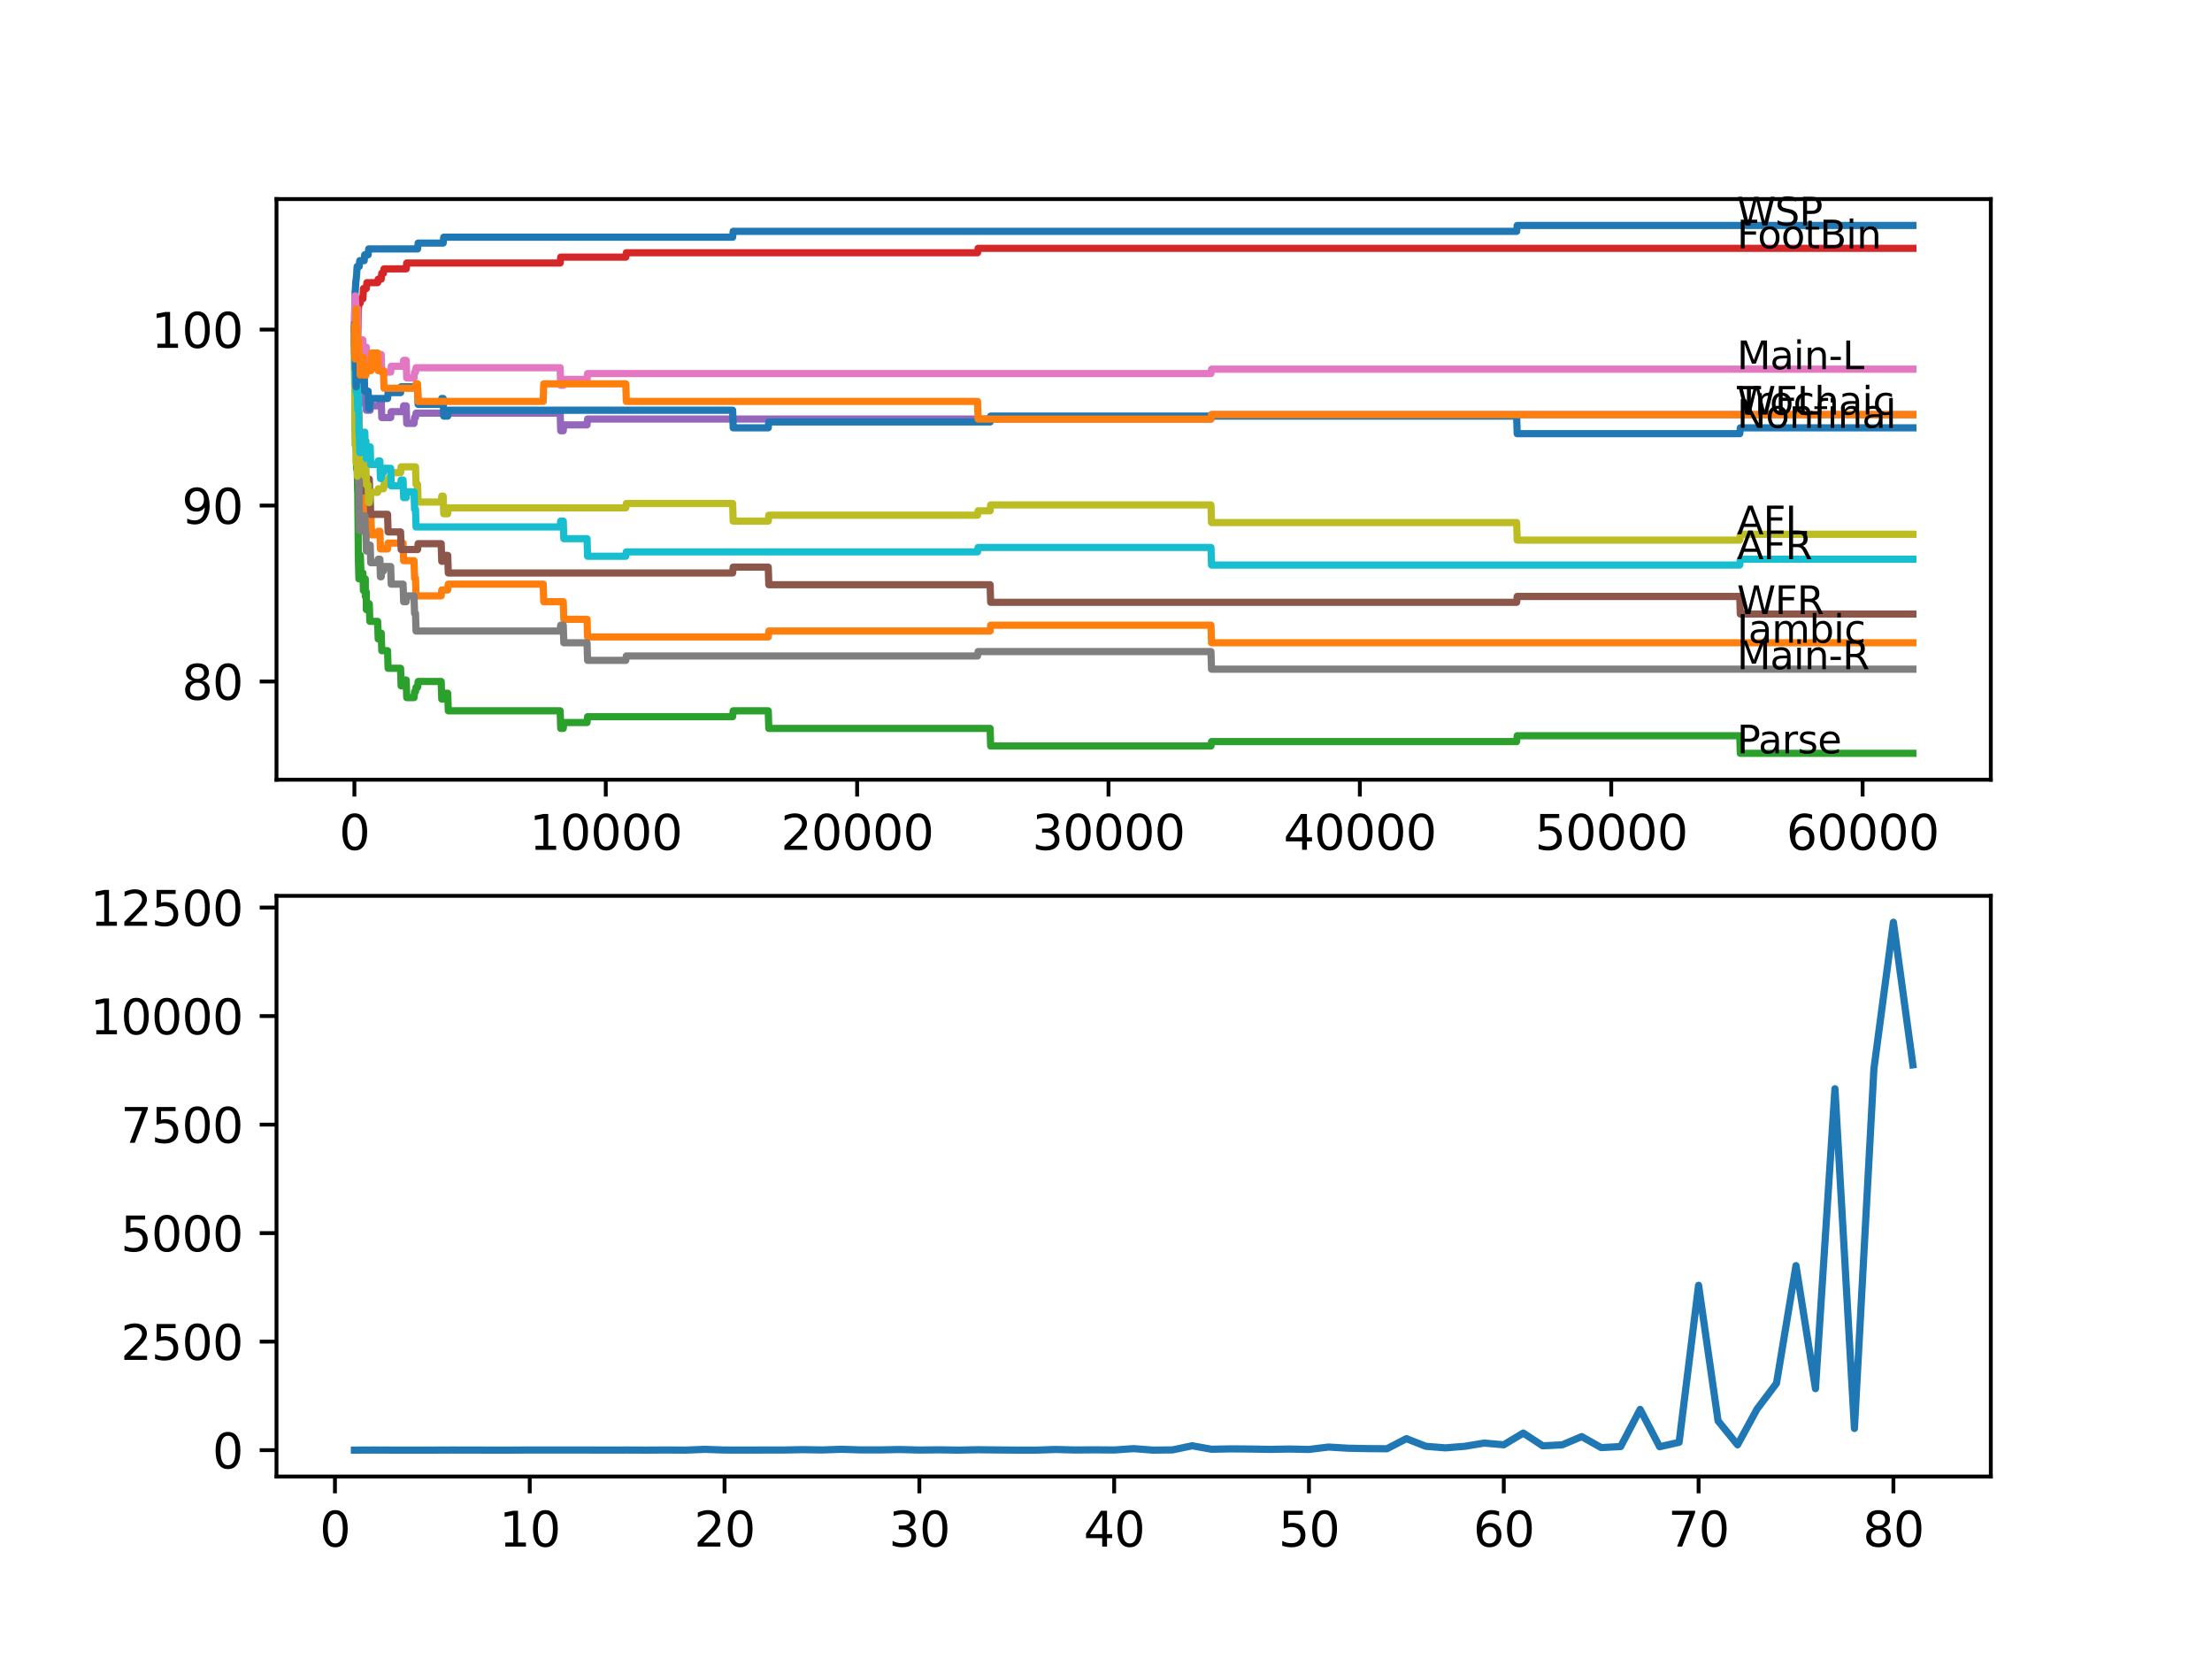 <?xml version="1.0" encoding="utf-8" standalone="no"?>
<!DOCTYPE svg PUBLIC "-//W3C//DTD SVG 1.1//EN"
  "http://www.w3.org/Graphics/SVG/1.1/DTD/svg11.dtd">
<svg xmlns:xlink="http://www.w3.org/1999/xlink" width="460.8pt" height="345.6pt" viewBox="0 0 460.8 345.6" xmlns="http://www.w3.org/2000/svg" version="1.1">
 <defs>
  <style type="text/css">*{stroke-linejoin: round; stroke-linecap: butt}</style>
 </defs>
 <g id="figure_1">
  <g id="patch_1">
   <path d="M 0 345.6 
L 460.8 345.6 
L 460.8 0 
L 0 0 
z
" style="fill: #ffffff"/>
  </g>
  <g id="axes_1">
   <g id="patch_2">
    <path d="M 57.6 162.432 
L 414.72 162.432 
L 414.72 41.472 
L 57.6 41.472 
z
" style="fill: #ffffff"/>
   </g>
   <g id="matplotlib.axis_1">
    <g id="xtick_1">
     <g id="line2d_1">
      <defs>
       <path id="mcd8713f0d3" d="M 0 0 
L 0 3.5 
" style="stroke: #000000; stroke-width: 0.8"/>
      </defs>
      <g>
       <use xlink:href="#mcd8713f0d3" x="73.827" y="162.432" style="stroke: #000000; stroke-width: 0.8"/>
      </g>
     </g>
     <g id="text_1">
      <!-- 0 -->
      <g transform="translate(70.646 177.03)scale(0.1 -0.1)">
       <defs>
        <path id="DejaVuSans-30" d="M 2034 4250 
Q 1547 4250 1301 3770 
Q 1056 3291 1056 2328 
Q 1056 1369 1301 889 
Q 1547 409 2034 409 
Q 2525 409 2770 889 
Q 3016 1369 3016 2328 
Q 3016 3291 2770 3770 
Q 2525 4250 2034 4250 
z
M 2034 4750 
Q 2819 4750 3233 4129 
Q 3647 3509 3647 2328 
Q 3647 1150 3233 529 
Q 2819 -91 2034 -91 
Q 1250 -91 836 529 
Q 422 1150 422 2328 
Q 422 3509 836 4129 
Q 1250 4750 2034 4750 
z
" transform="scale(0.016)"/>
       </defs>
       <use xlink:href="#DejaVuSans-30"/>
      </g>
     </g>
    </g>
    <g id="xtick_2">
     <g id="line2d_2">
      <g>
       <use xlink:href="#mcd8713f0d3" x="126.192" y="162.432" style="stroke: #000000; stroke-width: 0.8"/>
      </g>
     </g>
     <g id="text_2">
      <!-- 10000 -->
      <g transform="translate(110.286 177.03)scale(0.1 -0.1)">
       <defs>
        <path id="DejaVuSans-31" d="M 794 531 
L 1825 531 
L 1825 4091 
L 703 3866 
L 703 4441 
L 1819 4666 
L 2450 4666 
L 2450 531 
L 3481 531 
L 3481 0 
L 794 0 
L 794 531 
z
" transform="scale(0.016)"/>
       </defs>
       <use xlink:href="#DejaVuSans-31"/>
       <use xlink:href="#DejaVuSans-30" x="63.623"/>
       <use xlink:href="#DejaVuSans-30" x="127.246"/>
       <use xlink:href="#DejaVuSans-30" x="190.869"/>
       <use xlink:href="#DejaVuSans-30" x="254.492"/>
      </g>
     </g>
    </g>
    <g id="xtick_3">
     <g id="line2d_3">
      <g>
       <use xlink:href="#mcd8713f0d3" x="178.556" y="162.432" style="stroke: #000000; stroke-width: 0.8"/>
      </g>
     </g>
     <g id="text_3">
      <!-- 20000 -->
      <g transform="translate(162.65 177.03)scale(0.1 -0.1)">
       <defs>
        <path id="DejaVuSans-32" d="M 1228 531 
L 3431 531 
L 3431 0 
L 469 0 
L 469 531 
Q 828 903 1448 1529 
Q 2069 2156 2228 2338 
Q 2531 2678 2651 2914 
Q 2772 3150 2772 3378 
Q 2772 3750 2511 3984 
Q 2250 4219 1831 4219 
Q 1534 4219 1204 4116 
Q 875 4013 500 3803 
L 500 4441 
Q 881 4594 1212 4672 
Q 1544 4750 1819 4750 
Q 2544 4750 2975 4387 
Q 3406 4025 3406 3419 
Q 3406 3131 3298 2873 
Q 3191 2616 2906 2266 
Q 2828 2175 2409 1742 
Q 1991 1309 1228 531 
z
" transform="scale(0.016)"/>
       </defs>
       <use xlink:href="#DejaVuSans-32"/>
       <use xlink:href="#DejaVuSans-30" x="63.623"/>
       <use xlink:href="#DejaVuSans-30" x="127.246"/>
       <use xlink:href="#DejaVuSans-30" x="190.869"/>
       <use xlink:href="#DejaVuSans-30" x="254.492"/>
      </g>
     </g>
    </g>
    <g id="xtick_4">
     <g id="line2d_4">
      <g>
       <use xlink:href="#mcd8713f0d3" x="230.921" y="162.432" style="stroke: #000000; stroke-width: 0.8"/>
      </g>
     </g>
     <g id="text_4">
      <!-- 30000 -->
      <g transform="translate(215.015 177.03)scale(0.1 -0.1)">
       <defs>
        <path id="DejaVuSans-33" d="M 2597 2516 
Q 3050 2419 3304 2112 
Q 3559 1806 3559 1356 
Q 3559 666 3084 287 
Q 2609 -91 1734 -91 
Q 1441 -91 1130 -33 
Q 819 25 488 141 
L 488 750 
Q 750 597 1062 519 
Q 1375 441 1716 441 
Q 2309 441 2620 675 
Q 2931 909 2931 1356 
Q 2931 1769 2642 2001 
Q 2353 2234 1838 2234 
L 1294 2234 
L 1294 2753 
L 1863 2753 
Q 2328 2753 2575 2939 
Q 2822 3125 2822 3475 
Q 2822 3834 2567 4026 
Q 2313 4219 1838 4219 
Q 1578 4219 1281 4162 
Q 984 4106 628 3988 
L 628 4550 
Q 988 4650 1302 4700 
Q 1616 4750 1894 4750 
Q 2613 4750 3031 4423 
Q 3450 4097 3450 3541 
Q 3450 3153 3228 2886 
Q 3006 2619 2597 2516 
z
" transform="scale(0.016)"/>
       </defs>
       <use xlink:href="#DejaVuSans-33"/>
       <use xlink:href="#DejaVuSans-30" x="63.623"/>
       <use xlink:href="#DejaVuSans-30" x="127.246"/>
       <use xlink:href="#DejaVuSans-30" x="190.869"/>
       <use xlink:href="#DejaVuSans-30" x="254.492"/>
      </g>
     </g>
    </g>
    <g id="xtick_5">
     <g id="line2d_5">
      <g>
       <use xlink:href="#mcd8713f0d3" x="283.285" y="162.432" style="stroke: #000000; stroke-width: 0.8"/>
      </g>
     </g>
     <g id="text_5">
      <!-- 40000 -->
      <g transform="translate(267.379 177.03)scale(0.1 -0.1)">
       <defs>
        <path id="DejaVuSans-34" d="M 2419 4116 
L 825 1625 
L 2419 1625 
L 2419 4116 
z
M 2253 4666 
L 3047 4666 
L 3047 1625 
L 3713 1625 
L 3713 1100 
L 3047 1100 
L 3047 0 
L 2419 0 
L 2419 1100 
L 313 1100 
L 313 1709 
L 2253 4666 
z
" transform="scale(0.016)"/>
       </defs>
       <use xlink:href="#DejaVuSans-34"/>
       <use xlink:href="#DejaVuSans-30" x="63.623"/>
       <use xlink:href="#DejaVuSans-30" x="127.246"/>
       <use xlink:href="#DejaVuSans-30" x="190.869"/>
       <use xlink:href="#DejaVuSans-30" x="254.492"/>
      </g>
     </g>
    </g>
    <g id="xtick_6">
     <g id="line2d_6">
      <g>
       <use xlink:href="#mcd8713f0d3" x="335.65" y="162.432" style="stroke: #000000; stroke-width: 0.8"/>
      </g>
     </g>
     <g id="text_6">
      <!-- 50000 -->
      <g transform="translate(319.744 177.03)scale(0.1 -0.1)">
       <defs>
        <path id="DejaVuSans-35" d="M 691 4666 
L 3169 4666 
L 3169 4134 
L 1269 4134 
L 1269 2991 
Q 1406 3038 1543 3061 
Q 1681 3084 1819 3084 
Q 2600 3084 3056 2656 
Q 3513 2228 3513 1497 
Q 3513 744 3044 326 
Q 2575 -91 1722 -91 
Q 1428 -91 1123 -41 
Q 819 9 494 109 
L 494 744 
Q 775 591 1075 516 
Q 1375 441 1709 441 
Q 2250 441 2565 725 
Q 2881 1009 2881 1497 
Q 2881 1984 2565 2268 
Q 2250 2553 1709 2553 
Q 1456 2553 1204 2497 
Q 953 2441 691 2322 
L 691 4666 
z
" transform="scale(0.016)"/>
       </defs>
       <use xlink:href="#DejaVuSans-35"/>
       <use xlink:href="#DejaVuSans-30" x="63.623"/>
       <use xlink:href="#DejaVuSans-30" x="127.246"/>
       <use xlink:href="#DejaVuSans-30" x="190.869"/>
       <use xlink:href="#DejaVuSans-30" x="254.492"/>
      </g>
     </g>
    </g>
    <g id="xtick_7">
     <g id="line2d_7">
      <g>
       <use xlink:href="#mcd8713f0d3" x="388.014" y="162.432" style="stroke: #000000; stroke-width: 0.8"/>
      </g>
     </g>
     <g id="text_7">
      <!-- 60000 -->
      <g transform="translate(372.108 177.03)scale(0.1 -0.1)">
       <defs>
        <path id="DejaVuSans-36" d="M 2113 2584 
Q 1688 2584 1439 2293 
Q 1191 2003 1191 1497 
Q 1191 994 1439 701 
Q 1688 409 2113 409 
Q 2538 409 2786 701 
Q 3034 994 3034 1497 
Q 3034 2003 2786 2293 
Q 2538 2584 2113 2584 
z
M 3366 4563 
L 3366 3988 
Q 3128 4100 2886 4159 
Q 2644 4219 2406 4219 
Q 1781 4219 1451 3797 
Q 1122 3375 1075 2522 
Q 1259 2794 1537 2939 
Q 1816 3084 2150 3084 
Q 2853 3084 3261 2657 
Q 3669 2231 3669 1497 
Q 3669 778 3244 343 
Q 2819 -91 2113 -91 
Q 1303 -91 875 529 
Q 447 1150 447 2328 
Q 447 3434 972 4092 
Q 1497 4750 2381 4750 
Q 2619 4750 2861 4703 
Q 3103 4656 3366 4563 
z
" transform="scale(0.016)"/>
       </defs>
       <use xlink:href="#DejaVuSans-36"/>
       <use xlink:href="#DejaVuSans-30" x="63.623"/>
       <use xlink:href="#DejaVuSans-30" x="127.246"/>
       <use xlink:href="#DejaVuSans-30" x="190.869"/>
       <use xlink:href="#DejaVuSans-30" x="254.492"/>
      </g>
     </g>
    </g>
   </g>
   <g id="matplotlib.axis_2">
    <g id="ytick_1">
     <g id="line2d_8">
      <defs>
       <path id="m01e7231adc" d="M 0 0 
L -3.5 0 
" style="stroke: #000000; stroke-width: 0.8"/>
      </defs>
      <g>
       <use xlink:href="#m01e7231adc" x="57.6" y="141.967" style="stroke: #000000; stroke-width: 0.8"/>
      </g>
     </g>
     <g id="text_8">
      <!-- 80 -->
      <g transform="translate(37.875 145.766)scale(0.1 -0.1)">
       <defs>
        <path id="DejaVuSans-38" d="M 2034 2216 
Q 1584 2216 1326 1975 
Q 1069 1734 1069 1313 
Q 1069 891 1326 650 
Q 1584 409 2034 409 
Q 2484 409 2743 651 
Q 3003 894 3003 1313 
Q 3003 1734 2745 1975 
Q 2488 2216 2034 2216 
z
M 1403 2484 
Q 997 2584 770 2862 
Q 544 3141 544 3541 
Q 544 4100 942 4425 
Q 1341 4750 2034 4750 
Q 2731 4750 3128 4425 
Q 3525 4100 3525 3541 
Q 3525 3141 3298 2862 
Q 3072 2584 2669 2484 
Q 3125 2378 3379 2068 
Q 3634 1759 3634 1313 
Q 3634 634 3220 271 
Q 2806 -91 2034 -91 
Q 1263 -91 848 271 
Q 434 634 434 1313 
Q 434 1759 690 2068 
Q 947 2378 1403 2484 
z
M 1172 3481 
Q 1172 3119 1398 2916 
Q 1625 2713 2034 2713 
Q 2441 2713 2670 2916 
Q 2900 3119 2900 3481 
Q 2900 3844 2670 4047 
Q 2441 4250 2034 4250 
Q 1625 4250 1398 4047 
Q 1172 3844 1172 3481 
z
" transform="scale(0.016)"/>
       </defs>
       <use xlink:href="#DejaVuSans-38"/>
       <use xlink:href="#DejaVuSans-30" x="63.623"/>
      </g>
     </g>
    </g>
    <g id="ytick_2">
     <g id="line2d_9">
      <g>
       <use xlink:href="#m01e7231adc" x="57.6" y="105.312" style="stroke: #000000; stroke-width: 0.8"/>
      </g>
     </g>
     <g id="text_9">
      <!-- 90 -->
      <g transform="translate(37.875 109.111)scale(0.1 -0.1)">
       <defs>
        <path id="DejaVuSans-39" d="M 703 97 
L 703 672 
Q 941 559 1184 500 
Q 1428 441 1663 441 
Q 2288 441 2617 861 
Q 2947 1281 2994 2138 
Q 2813 1869 2534 1725 
Q 2256 1581 1919 1581 
Q 1219 1581 811 2004 
Q 403 2428 403 3163 
Q 403 3881 828 4315 
Q 1253 4750 1959 4750 
Q 2769 4750 3195 4129 
Q 3622 3509 3622 2328 
Q 3622 1225 3098 567 
Q 2575 -91 1691 -91 
Q 1453 -91 1209 -44 
Q 966 3 703 97 
z
M 1959 2075 
Q 2384 2075 2632 2365 
Q 2881 2656 2881 3163 
Q 2881 3666 2632 3958 
Q 2384 4250 1959 4250 
Q 1534 4250 1286 3958 
Q 1038 3666 1038 3163 
Q 1038 2656 1286 2365 
Q 1534 2075 1959 2075 
z
" transform="scale(0.016)"/>
       </defs>
       <use xlink:href="#DejaVuSans-39"/>
       <use xlink:href="#DejaVuSans-30" x="63.623"/>
      </g>
     </g>
    </g>
    <g id="ytick_3">
     <g id="line2d_10">
      <g>
       <use xlink:href="#m01e7231adc" x="57.6" y="68.657" style="stroke: #000000; stroke-width: 0.8"/>
      </g>
     </g>
     <g id="text_10">
      <!-- 100 -->
      <g transform="translate(31.512 72.457)scale(0.1 -0.1)">
       <use xlink:href="#DejaVuSans-31"/>
       <use xlink:href="#DejaVuSans-30" x="63.623"/>
       <use xlink:href="#DejaVuSans-30" x="127.246"/>
      </g>
     </g>
    </g>
   </g>
   <g id="line2d_11">
    <path d="M 73.833 68.657 
L 73.974 60.716 
L 74.006 60.716 
L 74.126 58.577 
L 74.163 58.577 
L 74.278 57.356 
L 74.283 57.356 
L 74.398 55.523 
L 74.828 55.523 
L 74.943 54.301 
L 75.864 54.301 
L 75.98 53.079 
L 76.692 53.079 
L 76.807 51.857 
L 86.992 51.857 
L 87.107 50.636 
L 92.323 50.636 
L 92.438 49.414 
L 152.62 49.414 
L 152.736 48.192 
L 315.945 48.192 
L 316.06 46.97 
L 398.487 46.97 
L 398.487 46.97 
" clip-path="url(#p93e01b2369)" style="fill: none; stroke: #1f77b4; stroke-width: 1.5; stroke-linecap: square"/>
   </g>
   <g id="line2d_12">
    <path d="M 73.833 68.657 
L 73.838 68.657 
L 73.859 72.323 
L 73.89 68.047 
L 73.953 71.712 
L 74.006 71.712 
L 74.121 75.377 
L 74.136 75.377 
L 74.194 86.374 
L 74.257 85.152 
L 74.388 85.152 
L 74.419 84.541 
L 74.424 88.207 
L 74.482 86.985 
L 74.529 86.985 
L 74.644 85.763 
L 74.765 85.763 
L 74.89 96.759 
L 75.037 96.759 
L 75.152 100.425 
L 76.001 100.425 
L 76.116 104.09 
L 76.231 104.09 
L 76.346 107.756 
L 77.284 107.756 
L 77.399 111.421 
L 78.671 111.421 
L 78.786 110.688 
L 79.137 110.688 
L 79.252 114.353 
L 80.734 114.353 
L 80.85 113.132 
L 83.97 113.132 
L 84.086 116.797 
L 86.248 116.797 
L 86.364 120.463 
L 86.557 120.463 
L 86.672 124.128 
L 91.909 124.128 
L 92.024 122.906 
L 93.27 122.906 
L 93.386 121.684 
L 113.158 121.684 
L 113.274 125.35 
L 117.337 125.35 
L 117.452 129.015 
L 122.291 129.015 
L 122.406 132.681 
L 160.04 132.681 
L 160.156 131.459 
L 206.257 131.459 
L 206.372 130.237 
L 252.265 130.237 
L 252.38 133.903 
L 398.487 133.903 
L 398.487 133.903 
" clip-path="url(#p93e01b2369)" style="fill: none; stroke: #ff7f0e; stroke-width: 1.5; stroke-linecap: square"/>
   </g>
   <g id="line2d_13">
    <path d="M 73.833 68.657 
L 73.859 67.436 
L 73.906 77.21 
L 74.037 92.788 
L 74.152 91.567 
L 74.163 91.567 
L 74.194 90.345 
L 74.199 94.01 
L 74.257 94.01 
L 74.283 97.676 
L 74.367 95.843 
L 74.388 95.843 
L 74.503 102.257 
L 74.529 102.257 
L 74.66 116.919 
L 74.671 116.919 
L 74.765 120.585 
L 74.781 119.363 
L 74.786 119.363 
L 74.911 115.697 
L 75.069 115.697 
L 75.184 119.363 
L 75.597 119.363 
L 75.713 123.028 
L 75.864 123.028 
L 75.98 121.807 
L 76.001 121.807 
L 76.095 120.585 
L 76.1 124.25 
L 76.231 124.25 
L 76.315 123.334 
L 76.32 126.999 
L 76.325 126.999 
L 76.692 126.999 
L 76.807 125.777 
L 76.927 125.777 
L 77.043 129.443 
L 78.671 129.443 
L 78.786 133.108 
L 79.137 133.108 
L 79.252 131.887 
L 79.415 131.887 
L 79.53 135.552 
L 80.734 135.552 
L 80.85 139.217 
L 83.447 139.217 
L 83.562 142.883 
L 83.97 142.883 
L 84.086 141.661 
L 84.615 141.661 
L 84.73 145.327 
L 86.248 145.327 
L 86.364 144.105 
L 86.557 144.105 
L 86.672 143.188 
L 86.992 143.188 
L 87.107 141.967 
L 91.909 141.967 
L 92.024 145.632 
L 92.323 145.632 
L 92.438 144.41 
L 93.27 144.41 
L 93.386 148.076 
L 116.693 148.076 
L 116.808 151.741 
L 117.337 151.741 
L 117.452 150.519 
L 122.291 150.519 
L 122.406 149.297 
L 152.62 149.297 
L 152.736 148.076 
L 160.04 148.076 
L 160.156 151.741 
L 206.257 151.741 
L 206.372 155.407 
L 252.265 155.407 
L 252.38 154.49 
L 315.945 154.49 
L 316.06 153.268 
L 362.424 153.268 
L 362.539 156.934 
L 398.487 156.934 
L 398.487 156.934 
" clip-path="url(#p93e01b2369)" style="fill: none; stroke: #2ca02c; stroke-width: 1.5; stroke-linecap: square"/>
   </g>
   <g id="line2d_14">
    <path d="M 73.833 68.657 
L 73.838 68.657 
L 73.864 67.741 
L 73.869 71.407 
L 73.927 68.963 
L 73.964 72.628 
L 74.037 70.49 
L 74.178 70.49 
L 74.294 69.574 
L 74.388 69.574 
L 74.503 68.963 
L 74.545 68.963 
L 74.676 64.076 
L 74.681 64.076 
L 74.796 63.159 
L 75.032 63.159 
L 75.147 62.243 
L 75.597 62.243 
L 75.713 60.105 
L 76.315 60.105 
L 76.43 58.883 
L 78.671 58.883 
L 78.786 58.15 
L 79.415 58.15 
L 79.53 56.928 
L 79.881 56.928 
L 79.996 56.012 
L 84.615 56.012 
L 84.73 54.79 
L 116.693 54.79 
L 116.808 53.568 
L 130.36 53.568 
L 130.475 52.652 
L 203.639 52.652 
L 203.754 51.735 
L 398.487 51.735 
L 398.487 51.735 
" clip-path="url(#p93e01b2369)" style="fill: none; stroke: #d62728; stroke-width: 1.5; stroke-linecap: square"/>
   </g>
   <g id="line2d_15">
    <path d="M 73.833 68.657 
L 73.927 68.657 
L 74.032 67.436 
L 74.147 71.101 
L 74.419 71.101 
L 74.534 70.185 
L 74.545 70.185 
L 74.676 84.847 
L 74.801 81.487 
L 74.849 81.487 
L 74.964 80.265 
L 75.597 80.265 
L 75.713 83.93 
L 76.001 83.93 
L 76.116 82.708 
L 76.231 82.708 
L 76.315 81.792 
L 76.32 85.457 
L 76.325 85.457 
L 77.116 85.457 
L 77.231 84.541 
L 79.137 84.541 
L 79.252 83.319 
L 79.415 83.319 
L 79.53 86.985 
L 81.384 86.985 
L 81.499 85.763 
L 83.97 85.763 
L 84.086 84.541 
L 84.615 84.541 
L 84.73 88.207 
L 86.248 88.207 
L 86.364 86.985 
L 86.557 86.985 
L 86.672 86.068 
L 116.693 86.068 
L 116.808 89.734 
L 117.337 89.734 
L 117.452 88.512 
L 122.291 88.512 
L 122.406 87.29 
L 252.265 87.29 
L 252.38 86.374 
L 398.487 86.374 
L 398.487 86.374 
" clip-path="url(#p93e01b2369)" style="fill: none; stroke: #9467bd; stroke-width: 1.5; stroke-linecap: square"/>
   </g>
   <g id="line2d_16">
    <path d="M 73.833 68.657 
L 73.869 68.657 
L 73.995 81.181 
L 74.006 81.181 
L 74.011 80.265 
L 74.016 83.93 
L 74.105 82.708 
L 74.163 82.708 
L 74.194 81.487 
L 74.199 85.152 
L 74.262 85.152 
L 74.388 85.152 
L 74.508 92.483 
L 74.529 92.483 
L 74.644 96.148 
L 74.676 96.148 
L 74.791 99.814 
L 74.828 99.814 
L 74.943 98.592 
L 75.069 98.592 
L 75.184 102.257 
L 75.864 102.257 
L 75.98 101.036 
L 76.692 101.036 
L 76.807 99.814 
L 76.927 99.814 
L 77.043 103.479 
L 77.116 103.479 
L 77.231 107.145 
L 80.734 107.145 
L 80.85 110.81 
L 83.447 110.81 
L 83.562 114.476 
L 86.992 114.476 
L 87.107 113.254 
L 91.909 113.254 
L 92.024 116.919 
L 92.323 116.919 
L 92.438 115.697 
L 93.27 115.697 
L 93.386 119.363 
L 152.62 119.363 
L 152.736 118.141 
L 160.04 118.141 
L 160.156 121.807 
L 206.257 121.807 
L 206.372 125.472 
L 315.945 125.472 
L 316.06 124.25 
L 362.424 124.25 
L 362.539 127.916 
L 398.487 127.916 
L 398.487 127.916 
" clip-path="url(#p93e01b2369)" style="fill: none; stroke: #8c564b; stroke-width: 1.5; stroke-linecap: square"/>
   </g>
   <g id="line2d_17">
    <path d="M 73.833 68.657 
L 73.969 61.632 
L 74.032 61.632 
L 74.147 65.297 
L 74.419 65.297 
L 74.534 64.381 
L 74.545 64.381 
L 74.644 75.377 
L 74.665 71.712 
L 74.671 71.712 
L 74.676 75.377 
L 74.781 73.239 
L 74.786 73.239 
L 74.906 70.796 
L 75.597 70.796 
L 75.713 74.461 
L 76.001 74.461 
L 76.116 73.239 
L 76.231 73.239 
L 76.315 72.323 
L 76.32 75.988 
L 76.325 75.988 
L 77.116 75.988 
L 77.231 75.072 
L 79.137 75.072 
L 79.252 73.85 
L 79.415 73.85 
L 79.53 77.516 
L 81.384 77.516 
L 81.499 76.294 
L 83.97 76.294 
L 84.086 75.072 
L 84.615 75.072 
L 84.73 78.737 
L 86.248 78.737 
L 86.364 77.516 
L 86.557 77.516 
L 86.672 76.599 
L 116.693 76.599 
L 116.808 80.265 
L 117.337 80.265 
L 117.452 79.043 
L 122.291 79.043 
L 122.406 77.821 
L 252.265 77.821 
L 252.38 76.905 
L 398.487 76.905 
L 398.487 76.905 
" clip-path="url(#p93e01b2369)" style="fill: none; stroke: #e377c2; stroke-width: 1.5; stroke-linecap: square"/>
   </g>
   <g id="line2d_18">
    <path d="M 73.833 68.657 
L 73.964 86.985 
L 73.99 86.068 
L 73.995 89.734 
L 74.063 88.512 
L 74.163 88.512 
L 74.178 92.177 
L 74.273 91.261 
L 74.283 91.261 
L 74.388 94.927 
L 74.398 94.316 
L 74.419 94.316 
L 74.534 97.981 
L 74.545 97.981 
L 74.644 94.316 
L 74.655 97.981 
L 74.671 97.981 
L 74.676 96.759 
L 74.681 100.425 
L 74.765 99.508 
L 74.89 110.505 
L 75.032 110.505 
L 75.147 109.588 
L 75.597 109.588 
L 75.713 107.45 
L 76.001 107.45 
L 76.116 111.116 
L 76.231 111.116 
L 76.315 114.781 
L 76.341 113.559 
L 77.116 113.559 
L 77.231 117.225 
L 78.671 117.225 
L 78.786 116.492 
L 79.137 116.492 
L 79.252 120.157 
L 79.415 120.157 
L 79.53 118.935 
L 79.881 118.935 
L 79.996 118.019 
L 81.384 118.019 
L 81.499 121.684 
L 83.97 121.684 
L 84.086 125.35 
L 84.615 125.35 
L 84.73 124.128 
L 86.248 124.128 
L 86.364 127.793 
L 86.557 127.793 
L 86.672 131.459 
L 116.693 131.459 
L 116.808 130.237 
L 117.337 130.237 
L 117.452 133.903 
L 122.291 133.903 
L 122.406 137.568 
L 130.36 137.568 
L 130.475 136.652 
L 203.639 136.652 
L 203.754 135.735 
L 252.265 135.735 
L 252.38 139.401 
L 398.487 139.401 
L 398.487 139.401 
" clip-path="url(#p93e01b2369)" style="fill: none; stroke: #7f7f7f; stroke-width: 1.5; stroke-linecap: square"/>
   </g>
   <g id="line2d_19">
    <path d="M 73.833 68.657 
L 73.969 89.428 
L 73.979 89.428 
L 74.006 86.374 
L 74.042 92.788 
L 74.074 92.788 
L 74.163 92.788 
L 74.178 96.454 
L 74.262 92.483 
L 74.273 92.483 
L 74.283 92.483 
L 74.388 96.148 
L 74.398 95.537 
L 74.419 95.537 
L 74.451 99.203 
L 74.529 97.981 
L 74.644 96.759 
L 74.676 96.759 
L 74.796 94.927 
L 74.828 94.927 
L 74.943 98.592 
L 75.032 98.592 
L 75.152 96.454 
L 75.707 96.454 
L 75.823 95.537 
L 75.864 95.537 
L 75.98 99.203 
L 76.095 99.203 
L 76.21 97.37 
L 76.231 97.37 
L 76.346 101.036 
L 76.692 101.036 
L 76.807 104.701 
L 76.927 104.701 
L 77.043 103.479 
L 77.116 103.479 
L 77.231 102.563 
L 78.671 102.563 
L 78.786 101.83 
L 79.881 101.83 
L 79.996 100.913 
L 80.734 100.913 
L 80.85 99.692 
L 81.384 99.692 
L 81.499 98.47 
L 83.447 98.47 
L 83.562 97.248 
L 86.557 97.248 
L 86.672 100.913 
L 86.992 100.913 
L 87.107 104.579 
L 91.909 104.579 
L 92.024 103.357 
L 92.323 103.357 
L 92.438 107.023 
L 93.27 107.023 
L 93.386 105.801 
L 130.36 105.801 
L 130.475 104.884 
L 152.62 104.884 
L 152.736 108.55 
L 160.04 108.55 
L 160.156 107.328 
L 203.639 107.328 
L 203.754 106.412 
L 206.257 106.412 
L 206.372 105.19 
L 252.265 105.19 
L 252.38 108.855 
L 315.945 108.855 
L 316.06 112.521 
L 362.424 112.521 
L 362.539 111.299 
L 398.487 111.299 
L 398.487 111.299 
" clip-path="url(#p93e01b2369)" style="fill: none; stroke: #bcbd22; stroke-width: 1.5; stroke-linecap: square"/>
   </g>
   <g id="line2d_20">
    <path d="M 73.833 68.657 
L 73.953 76.294 
L 73.99 76.294 
L 74.011 79.959 
L 74.1 77.821 
L 74.163 77.821 
L 74.178 81.487 
L 74.273 78.737 
L 74.283 78.737 
L 74.388 82.403 
L 74.398 81.792 
L 74.419 81.792 
L 74.534 85.457 
L 74.545 85.457 
L 74.676 80.57 
L 74.796 90.65 
L 74.849 90.65 
L 74.964 94.316 
L 75.032 94.316 
L 75.152 92.177 
L 75.597 92.177 
L 75.713 90.039 
L 76.001 90.039 
L 76.095 93.705 
L 76.111 91.872 
L 76.231 91.872 
L 76.315 95.537 
L 76.341 94.316 
L 76.927 94.316 
L 77.043 93.094 
L 77.116 93.094 
L 77.231 96.759 
L 78.671 96.759 
L 78.786 96.026 
L 79.137 96.026 
L 79.252 99.692 
L 79.415 99.692 
L 79.53 98.47 
L 79.881 98.47 
L 79.996 97.553 
L 81.384 97.553 
L 81.499 101.219 
L 83.447 101.219 
L 83.562 99.997 
L 83.97 99.997 
L 84.086 103.663 
L 84.615 103.663 
L 84.73 102.441 
L 86.248 102.441 
L 86.364 106.106 
L 86.557 106.106 
L 86.672 109.772 
L 116.693 109.772 
L 116.808 108.55 
L 117.337 108.55 
L 117.452 112.215 
L 122.291 112.215 
L 122.406 115.881 
L 130.36 115.881 
L 130.475 114.964 
L 203.639 114.964 
L 203.754 114.048 
L 252.265 114.048 
L 252.38 117.713 
L 362.424 117.713 
L 362.539 116.492 
L 398.487 116.492 
L 398.487 116.492 
" clip-path="url(#p93e01b2369)" style="fill: none; stroke: #17becf; stroke-width: 1.5; stroke-linecap: square"/>
   </g>
   <g id="line2d_21">
    <path d="M 73.833 68.657 
L 73.869 68.657 
L 73.896 67.436 
L 73.953 73.545 
L 73.958 73.545 
L 73.979 73.545 
L 74.006 70.49 
L 74.042 76.905 
L 74.074 76.905 
L 74.163 76.905 
L 74.194 80.57 
L 74.273 79.348 
L 74.388 79.348 
L 74.513 77.516 
L 74.529 77.516 
L 74.644 76.294 
L 74.676 76.294 
L 74.791 75.377 
L 74.828 75.377 
L 74.943 79.043 
L 75.069 79.043 
L 75.184 77.821 
L 75.864 77.821 
L 75.98 81.487 
L 76.692 81.487 
L 76.807 85.152 
L 76.927 85.152 
L 77.043 83.93 
L 77.116 83.93 
L 77.231 83.014 
L 80.734 83.014 
L 80.85 81.792 
L 83.447 81.792 
L 83.562 80.57 
L 86.992 80.57 
L 87.107 84.236 
L 91.909 84.236 
L 92.024 83.014 
L 92.323 83.014 
L 92.438 86.679 
L 93.27 86.679 
L 93.386 85.457 
L 152.62 85.457 
L 152.736 89.123 
L 160.04 89.123 
L 160.156 87.901 
L 206.257 87.901 
L 206.372 86.679 
L 315.945 86.679 
L 316.06 90.345 
L 362.424 90.345 
L 362.539 89.123 
L 398.487 89.123 
L 398.487 89.123 
" clip-path="url(#p93e01b2369)" style="fill: none; stroke: #1f77b4; stroke-width: 1.5; stroke-linecap: square"/>
   </g>
   <g id="line2d_22">
    <path d="M 73.833 68.657 
L 73.838 68.657 
L 73.859 67.741 
L 73.89 73.239 
L 73.922 73.239 
L 73.927 73.239 
L 73.964 71.101 
L 73.969 74.767 
L 74.042 71.712 
L 74.136 71.712 
L 74.178 64.381 
L 74.252 68.047 
L 74.388 68.047 
L 74.419 71.712 
L 74.498 70.796 
L 74.681 70.796 
L 74.796 74.461 
L 75.032 74.461 
L 75.037 78.127 
L 75.142 74.461 
L 75.707 74.461 
L 75.823 78.127 
L 76.231 78.127 
L 76.346 77.21 
L 77.284 77.21 
L 77.399 73.545 
L 78.671 73.545 
L 78.786 77.21 
L 79.881 77.21 
L 79.996 80.876 
L 86.557 80.876 
L 86.672 79.959 
L 86.992 79.959 
L 87.107 83.625 
L 113.158 83.625 
L 113.274 79.959 
L 130.36 79.959 
L 130.475 83.625 
L 203.639 83.625 
L 203.754 87.29 
L 252.265 87.29 
L 252.38 86.374 
L 398.487 86.374 
L 398.487 86.374 
" clip-path="url(#p93e01b2369)" style="fill: none; stroke: #ff7f0e; stroke-width: 1.5; stroke-linecap: square"/>
   </g>
   <g id="patch_3">
    <path d="M 57.6 162.432 
L 57.6 41.472 
" style="fill: none; stroke: #000000; stroke-width: 0.8; stroke-linejoin: miter; stroke-linecap: square"/>
   </g>
   <g id="patch_4">
    <path d="M 414.72 162.432 
L 414.72 41.472 
" style="fill: none; stroke: #000000; stroke-width: 0.8; stroke-linejoin: miter; stroke-linecap: square"/>
   </g>
   <g id="patch_5">
    <path d="M 57.6 162.432 
L 414.72 162.432 
" style="fill: none; stroke: #000000; stroke-width: 0.8; stroke-linejoin: miter; stroke-linecap: square"/>
   </g>
   <g id="patch_6">
    <path d="M 57.6 41.472 
L 414.72 41.472 
" style="fill: none; stroke: #000000; stroke-width: 0.8; stroke-linejoin: miter; stroke-linecap: square"/>
   </g>
   <g id="text_11">
    <!-- WSP -->
    <g transform="translate(361.832 46.97)scale(0.08 -0.08)">
     <defs>
      <path id="DejaVuSans-57" d="M 213 4666 
L 850 4666 
L 1831 722 
L 2809 4666 
L 3519 4666 
L 4500 722 
L 5478 4666 
L 6119 4666 
L 4947 0 
L 4153 0 
L 3169 4050 
L 2175 0 
L 1381 0 
L 213 4666 
z
" transform="scale(0.016)"/>
      <path id="DejaVuSans-53" d="M 3425 4513 
L 3425 3897 
Q 3066 4069 2747 4153 
Q 2428 4238 2131 4238 
Q 1616 4238 1336 4038 
Q 1056 3838 1056 3469 
Q 1056 3159 1242 3001 
Q 1428 2844 1947 2747 
L 2328 2669 
Q 3034 2534 3370 2195 
Q 3706 1856 3706 1288 
Q 3706 609 3251 259 
Q 2797 -91 1919 -91 
Q 1588 -91 1214 -16 
Q 841 59 441 206 
L 441 856 
Q 825 641 1194 531 
Q 1563 422 1919 422 
Q 2459 422 2753 634 
Q 3047 847 3047 1241 
Q 3047 1584 2836 1778 
Q 2625 1972 2144 2069 
L 1759 2144 
Q 1053 2284 737 2584 
Q 422 2884 422 3419 
Q 422 4038 858 4394 
Q 1294 4750 2059 4750 
Q 2388 4750 2728 4690 
Q 3069 4631 3425 4513 
z
" transform="scale(0.016)"/>
      <path id="DejaVuSans-50" d="M 1259 4147 
L 1259 2394 
L 2053 2394 
Q 2494 2394 2734 2622 
Q 2975 2850 2975 3272 
Q 2975 3691 2734 3919 
Q 2494 4147 2053 4147 
L 1259 4147 
z
M 628 4666 
L 2053 4666 
Q 2838 4666 3239 4311 
Q 3641 3956 3641 3272 
Q 3641 2581 3239 2228 
Q 2838 1875 2053 1875 
L 1259 1875 
L 1259 0 
L 628 0 
L 628 4666 
z
" transform="scale(0.016)"/>
     </defs>
     <use xlink:href="#DejaVuSans-57"/>
     <use xlink:href="#DejaVuSans-53" x="98.877"/>
     <use xlink:href="#DejaVuSans-50" x="162.354"/>
    </g>
   </g>
   <g id="text_12">
    <!-- Iambic -->
    <g transform="translate(361.832 133.903)scale(0.08 -0.08)">
     <defs>
      <path id="DejaVuSans-49" d="M 628 4666 
L 1259 4666 
L 1259 0 
L 628 0 
L 628 4666 
z
" transform="scale(0.016)"/>
      <path id="DejaVuSans-61" d="M 2194 1759 
Q 1497 1759 1228 1600 
Q 959 1441 959 1056 
Q 959 750 1161 570 
Q 1363 391 1709 391 
Q 2188 391 2477 730 
Q 2766 1069 2766 1631 
L 2766 1759 
L 2194 1759 
z
M 3341 1997 
L 3341 0 
L 2766 0 
L 2766 531 
Q 2569 213 2275 61 
Q 1981 -91 1556 -91 
Q 1019 -91 701 211 
Q 384 513 384 1019 
Q 384 1609 779 1909 
Q 1175 2209 1959 2209 
L 2766 2209 
L 2766 2266 
Q 2766 2663 2505 2880 
Q 2244 3097 1772 3097 
Q 1472 3097 1187 3025 
Q 903 2953 641 2809 
L 641 3341 
Q 956 3463 1253 3523 
Q 1550 3584 1831 3584 
Q 2591 3584 2966 3190 
Q 3341 2797 3341 1997 
z
" transform="scale(0.016)"/>
      <path id="DejaVuSans-6d" d="M 3328 2828 
Q 3544 3216 3844 3400 
Q 4144 3584 4550 3584 
Q 5097 3584 5394 3201 
Q 5691 2819 5691 2113 
L 5691 0 
L 5113 0 
L 5113 2094 
Q 5113 2597 4934 2840 
Q 4756 3084 4391 3084 
Q 3944 3084 3684 2787 
Q 3425 2491 3425 1978 
L 3425 0 
L 2847 0 
L 2847 2094 
Q 2847 2600 2669 2842 
Q 2491 3084 2119 3084 
Q 1678 3084 1418 2786 
Q 1159 2488 1159 1978 
L 1159 0 
L 581 0 
L 581 3500 
L 1159 3500 
L 1159 2956 
Q 1356 3278 1631 3431 
Q 1906 3584 2284 3584 
Q 2666 3584 2933 3390 
Q 3200 3197 3328 2828 
z
" transform="scale(0.016)"/>
      <path id="DejaVuSans-62" d="M 3116 1747 
Q 3116 2381 2855 2742 
Q 2594 3103 2138 3103 
Q 1681 3103 1420 2742 
Q 1159 2381 1159 1747 
Q 1159 1113 1420 752 
Q 1681 391 2138 391 
Q 2594 391 2855 752 
Q 3116 1113 3116 1747 
z
M 1159 2969 
Q 1341 3281 1617 3432 
Q 1894 3584 2278 3584 
Q 2916 3584 3314 3078 
Q 3713 2572 3713 1747 
Q 3713 922 3314 415 
Q 2916 -91 2278 -91 
Q 1894 -91 1617 61 
Q 1341 213 1159 525 
L 1159 0 
L 581 0 
L 581 4863 
L 1159 4863 
L 1159 2969 
z
" transform="scale(0.016)"/>
      <path id="DejaVuSans-69" d="M 603 3500 
L 1178 3500 
L 1178 0 
L 603 0 
L 603 3500 
z
M 603 4863 
L 1178 4863 
L 1178 4134 
L 603 4134 
L 603 4863 
z
" transform="scale(0.016)"/>
      <path id="DejaVuSans-63" d="M 3122 3366 
L 3122 2828 
Q 2878 2963 2633 3030 
Q 2388 3097 2138 3097 
Q 1578 3097 1268 2742 
Q 959 2388 959 1747 
Q 959 1106 1268 751 
Q 1578 397 2138 397 
Q 2388 397 2633 464 
Q 2878 531 3122 666 
L 3122 134 
Q 2881 22 2623 -34 
Q 2366 -91 2075 -91 
Q 1284 -91 818 406 
Q 353 903 353 1747 
Q 353 2603 823 3093 
Q 1294 3584 2113 3584 
Q 2378 3584 2631 3529 
Q 2884 3475 3122 3366 
z
" transform="scale(0.016)"/>
     </defs>
     <use xlink:href="#DejaVuSans-49"/>
     <use xlink:href="#DejaVuSans-61" x="29.492"/>
     <use xlink:href="#DejaVuSans-6d" x="90.771"/>
     <use xlink:href="#DejaVuSans-62" x="188.184"/>
     <use xlink:href="#DejaVuSans-69" x="251.66"/>
     <use xlink:href="#DejaVuSans-63" x="279.443"/>
    </g>
   </g>
   <g id="text_13">
    <!-- Parse -->
    <g transform="translate(361.832 156.934)scale(0.08 -0.08)">
     <defs>
      <path id="DejaVuSans-72" d="M 2631 2963 
Q 2534 3019 2420 3045 
Q 2306 3072 2169 3072 
Q 1681 3072 1420 2755 
Q 1159 2438 1159 1844 
L 1159 0 
L 581 0 
L 581 3500 
L 1159 3500 
L 1159 2956 
Q 1341 3275 1631 3429 
Q 1922 3584 2338 3584 
Q 2397 3584 2469 3576 
Q 2541 3569 2628 3553 
L 2631 2963 
z
" transform="scale(0.016)"/>
      <path id="DejaVuSans-73" d="M 2834 3397 
L 2834 2853 
Q 2591 2978 2328 3040 
Q 2066 3103 1784 3103 
Q 1356 3103 1142 2972 
Q 928 2841 928 2578 
Q 928 2378 1081 2264 
Q 1234 2150 1697 2047 
L 1894 2003 
Q 2506 1872 2764 1633 
Q 3022 1394 3022 966 
Q 3022 478 2636 193 
Q 2250 -91 1575 -91 
Q 1294 -91 989 -36 
Q 684 19 347 128 
L 347 722 
Q 666 556 975 473 
Q 1284 391 1588 391 
Q 1994 391 2212 530 
Q 2431 669 2431 922 
Q 2431 1156 2273 1281 
Q 2116 1406 1581 1522 
L 1381 1569 
Q 847 1681 609 1914 
Q 372 2147 372 2553 
Q 372 3047 722 3315 
Q 1072 3584 1716 3584 
Q 2034 3584 2315 3537 
Q 2597 3491 2834 3397 
z
" transform="scale(0.016)"/>
      <path id="DejaVuSans-65" d="M 3597 1894 
L 3597 1613 
L 953 1613 
Q 991 1019 1311 708 
Q 1631 397 2203 397 
Q 2534 397 2845 478 
Q 3156 559 3463 722 
L 3463 178 
Q 3153 47 2828 -22 
Q 2503 -91 2169 -91 
Q 1331 -91 842 396 
Q 353 884 353 1716 
Q 353 2575 817 3079 
Q 1281 3584 2069 3584 
Q 2775 3584 3186 3129 
Q 3597 2675 3597 1894 
z
M 3022 2063 
Q 3016 2534 2758 2815 
Q 2500 3097 2075 3097 
Q 1594 3097 1305 2825 
Q 1016 2553 972 2059 
L 3022 2063 
z
" transform="scale(0.016)"/>
     </defs>
     <use xlink:href="#DejaVuSans-50"/>
     <use xlink:href="#DejaVuSans-61" x="55.803"/>
     <use xlink:href="#DejaVuSans-72" x="117.082"/>
     <use xlink:href="#DejaVuSans-73" x="158.195"/>
     <use xlink:href="#DejaVuSans-65" x="210.295"/>
    </g>
   </g>
   <g id="text_14">
    <!-- FootBin -->
    <g transform="translate(361.832 51.735)scale(0.08 -0.08)">
     <defs>
      <path id="DejaVuSans-46" d="M 628 4666 
L 3309 4666 
L 3309 4134 
L 1259 4134 
L 1259 2759 
L 3109 2759 
L 3109 2228 
L 1259 2228 
L 1259 0 
L 628 0 
L 628 4666 
z
" transform="scale(0.016)"/>
      <path id="DejaVuSans-6f" d="M 1959 3097 
Q 1497 3097 1228 2736 
Q 959 2375 959 1747 
Q 959 1119 1226 758 
Q 1494 397 1959 397 
Q 2419 397 2687 759 
Q 2956 1122 2956 1747 
Q 2956 2369 2687 2733 
Q 2419 3097 1959 3097 
z
M 1959 3584 
Q 2709 3584 3137 3096 
Q 3566 2609 3566 1747 
Q 3566 888 3137 398 
Q 2709 -91 1959 -91 
Q 1206 -91 779 398 
Q 353 888 353 1747 
Q 353 2609 779 3096 
Q 1206 3584 1959 3584 
z
" transform="scale(0.016)"/>
      <path id="DejaVuSans-74" d="M 1172 4494 
L 1172 3500 
L 2356 3500 
L 2356 3053 
L 1172 3053 
L 1172 1153 
Q 1172 725 1289 603 
Q 1406 481 1766 481 
L 2356 481 
L 2356 0 
L 1766 0 
Q 1100 0 847 248 
Q 594 497 594 1153 
L 594 3053 
L 172 3053 
L 172 3500 
L 594 3500 
L 594 4494 
L 1172 4494 
z
" transform="scale(0.016)"/>
      <path id="DejaVuSans-42" d="M 1259 2228 
L 1259 519 
L 2272 519 
Q 2781 519 3026 730 
Q 3272 941 3272 1375 
Q 3272 1813 3026 2020 
Q 2781 2228 2272 2228 
L 1259 2228 
z
M 1259 4147 
L 1259 2741 
L 2194 2741 
Q 2656 2741 2882 2914 
Q 3109 3088 3109 3444 
Q 3109 3797 2882 3972 
Q 2656 4147 2194 4147 
L 1259 4147 
z
M 628 4666 
L 2241 4666 
Q 2963 4666 3353 4366 
Q 3744 4066 3744 3513 
Q 3744 3084 3544 2831 
Q 3344 2578 2956 2516 
Q 3422 2416 3680 2098 
Q 3938 1781 3938 1306 
Q 3938 681 3513 340 
Q 3088 0 2303 0 
L 628 0 
L 628 4666 
z
" transform="scale(0.016)"/>
      <path id="DejaVuSans-6e" d="M 3513 2113 
L 3513 0 
L 2938 0 
L 2938 2094 
Q 2938 2591 2744 2837 
Q 2550 3084 2163 3084 
Q 1697 3084 1428 2787 
Q 1159 2491 1159 1978 
L 1159 0 
L 581 0 
L 581 3500 
L 1159 3500 
L 1159 2956 
Q 1366 3272 1645 3428 
Q 1925 3584 2291 3584 
Q 2894 3584 3203 3211 
Q 3513 2838 3513 2113 
z
" transform="scale(0.016)"/>
     </defs>
     <use xlink:href="#DejaVuSans-46"/>
     <use xlink:href="#DejaVuSans-6f" x="53.895"/>
     <use xlink:href="#DejaVuSans-6f" x="115.076"/>
     <use xlink:href="#DejaVuSans-74" x="176.258"/>
     <use xlink:href="#DejaVuSans-42" x="215.467"/>
     <use xlink:href="#DejaVuSans-69" x="284.07"/>
     <use xlink:href="#DejaVuSans-6e" x="311.854"/>
    </g>
   </g>
   <g id="text_15">
    <!-- WFL -->
    <g transform="translate(361.832 86.374)scale(0.08 -0.08)">
     <defs>
      <path id="DejaVuSans-4c" d="M 628 4666 
L 1259 4666 
L 1259 531 
L 3531 531 
L 3531 0 
L 628 0 
L 628 4666 
z
" transform="scale(0.016)"/>
     </defs>
     <use xlink:href="#DejaVuSans-57"/>
     <use xlink:href="#DejaVuSans-46" x="98.877"/>
     <use xlink:href="#DejaVuSans-4c" x="156.396"/>
    </g>
   </g>
   <g id="text_16">
    <!-- WFR -->
    <g transform="translate(361.832 127.916)scale(0.08 -0.08)">
     <defs>
      <path id="DejaVuSans-52" d="M 2841 2188 
Q 3044 2119 3236 1894 
Q 3428 1669 3622 1275 
L 4263 0 
L 3584 0 
L 2988 1197 
Q 2756 1666 2539 1819 
Q 2322 1972 1947 1972 
L 1259 1972 
L 1259 0 
L 628 0 
L 628 4666 
L 2053 4666 
Q 2853 4666 3247 4331 
Q 3641 3997 3641 3322 
Q 3641 2881 3436 2590 
Q 3231 2300 2841 2188 
z
M 1259 4147 
L 1259 2491 
L 2053 2491 
Q 2509 2491 2742 2702 
Q 2975 2913 2975 3322 
Q 2975 3731 2742 3939 
Q 2509 4147 2053 4147 
L 1259 4147 
z
" transform="scale(0.016)"/>
     </defs>
     <use xlink:href="#DejaVuSans-57"/>
     <use xlink:href="#DejaVuSans-46" x="98.877"/>
     <use xlink:href="#DejaVuSans-52" x="156.396"/>
    </g>
   </g>
   <g id="text_17">
    <!-- Main-L -->
    <g transform="translate(361.832 76.905)scale(0.08 -0.08)">
     <defs>
      <path id="DejaVuSans-4d" d="M 628 4666 
L 1569 4666 
L 2759 1491 
L 3956 4666 
L 4897 4666 
L 4897 0 
L 4281 0 
L 4281 4097 
L 3078 897 
L 2444 897 
L 1241 4097 
L 1241 0 
L 628 0 
L 628 4666 
z
" transform="scale(0.016)"/>
      <path id="DejaVuSans-2d" d="M 313 2009 
L 1997 2009 
L 1997 1497 
L 313 1497 
L 313 2009 
z
" transform="scale(0.016)"/>
     </defs>
     <use xlink:href="#DejaVuSans-4d"/>
     <use xlink:href="#DejaVuSans-61" x="86.279"/>
     <use xlink:href="#DejaVuSans-69" x="147.559"/>
     <use xlink:href="#DejaVuSans-6e" x="175.342"/>
     <use xlink:href="#DejaVuSans-2d" x="238.721"/>
     <use xlink:href="#DejaVuSans-4c" x="274.805"/>
    </g>
   </g>
   <g id="text_18">
    <!-- Main-R -->
    <g transform="translate(361.832 139.401)scale(0.08 -0.08)">
     <use xlink:href="#DejaVuSans-4d"/>
     <use xlink:href="#DejaVuSans-61" x="86.279"/>
     <use xlink:href="#DejaVuSans-69" x="147.559"/>
     <use xlink:href="#DejaVuSans-6e" x="175.342"/>
     <use xlink:href="#DejaVuSans-2d" x="238.721"/>
     <use xlink:href="#DejaVuSans-52" x="274.805"/>
    </g>
   </g>
   <g id="text_19">
    <!-- AFL -->
    <g transform="translate(361.832 111.299)scale(0.08 -0.08)">
     <defs>
      <path id="DejaVuSans-41" d="M 2188 4044 
L 1331 1722 
L 3047 1722 
L 2188 4044 
z
M 1831 4666 
L 2547 4666 
L 4325 0 
L 3669 0 
L 3244 1197 
L 1141 1197 
L 716 0 
L 50 0 
L 1831 4666 
z
" transform="scale(0.016)"/>
     </defs>
     <use xlink:href="#DejaVuSans-41"/>
     <use xlink:href="#DejaVuSans-46" x="68.408"/>
     <use xlink:href="#DejaVuSans-4c" x="125.928"/>
    </g>
   </g>
   <g id="text_20">
    <!-- AFR -->
    <g transform="translate(361.832 116.492)scale(0.08 -0.08)">
     <use xlink:href="#DejaVuSans-41"/>
     <use xlink:href="#DejaVuSans-46" x="68.408"/>
     <use xlink:href="#DejaVuSans-52" x="125.928"/>
    </g>
   </g>
   <g id="text_21">
    <!-- Nonfinal -->
    <g transform="translate(361.832 89.123)scale(0.08 -0.08)">
     <defs>
      <path id="DejaVuSans-4e" d="M 628 4666 
L 1478 4666 
L 3547 763 
L 3547 4666 
L 4159 4666 
L 4159 0 
L 3309 0 
L 1241 3903 
L 1241 0 
L 628 0 
L 628 4666 
z
" transform="scale(0.016)"/>
      <path id="DejaVuSans-66" d="M 2375 4863 
L 2375 4384 
L 1825 4384 
Q 1516 4384 1395 4259 
Q 1275 4134 1275 3809 
L 1275 3500 
L 2222 3500 
L 2222 3053 
L 1275 3053 
L 1275 0 
L 697 0 
L 697 3053 
L 147 3053 
L 147 3500 
L 697 3500 
L 697 3744 
Q 697 4328 969 4595 
Q 1241 4863 1831 4863 
L 2375 4863 
z
" transform="scale(0.016)"/>
      <path id="DejaVuSans-6c" d="M 603 4863 
L 1178 4863 
L 1178 0 
L 603 0 
L 603 4863 
z
" transform="scale(0.016)"/>
     </defs>
     <use xlink:href="#DejaVuSans-4e"/>
     <use xlink:href="#DejaVuSans-6f" x="74.805"/>
     <use xlink:href="#DejaVuSans-6e" x="135.986"/>
     <use xlink:href="#DejaVuSans-66" x="199.365"/>
     <use xlink:href="#DejaVuSans-69" x="234.57"/>
     <use xlink:href="#DejaVuSans-6e" x="262.354"/>
     <use xlink:href="#DejaVuSans-61" x="325.732"/>
     <use xlink:href="#DejaVuSans-6c" x="387.012"/>
    </g>
   </g>
   <g id="text_22">
    <!-- Trochaic -->
    <g transform="translate(361.832 86.374)scale(0.08 -0.08)">
     <defs>
      <path id="DejaVuSans-54" d="M -19 4666 
L 3928 4666 
L 3928 4134 
L 2272 4134 
L 2272 0 
L 1638 0 
L 1638 4134 
L -19 4134 
L -19 4666 
z
" transform="scale(0.016)"/>
      <path id="DejaVuSans-68" d="M 3513 2113 
L 3513 0 
L 2938 0 
L 2938 2094 
Q 2938 2591 2744 2837 
Q 2550 3084 2163 3084 
Q 1697 3084 1428 2787 
Q 1159 2491 1159 1978 
L 1159 0 
L 581 0 
L 581 4863 
L 1159 4863 
L 1159 2956 
Q 1366 3272 1645 3428 
Q 1925 3584 2291 3584 
Q 2894 3584 3203 3211 
Q 3513 2838 3513 2113 
z
" transform="scale(0.016)"/>
     </defs>
     <use xlink:href="#DejaVuSans-54"/>
     <use xlink:href="#DejaVuSans-72" x="46.334"/>
     <use xlink:href="#DejaVuSans-6f" x="85.197"/>
     <use xlink:href="#DejaVuSans-63" x="146.379"/>
     <use xlink:href="#DejaVuSans-68" x="201.359"/>
     <use xlink:href="#DejaVuSans-61" x="264.738"/>
     <use xlink:href="#DejaVuSans-69" x="326.018"/>
     <use xlink:href="#DejaVuSans-63" x="353.801"/>
    </g>
   </g>
  </g>
  <g id="axes_2">
   <g id="patch_7">
    <path d="M 57.6 307.584 
L 414.72 307.584 
L 414.72 186.624 
L 57.6 186.624 
z
" style="fill: #ffffff"/>
   </g>
   <g id="matplotlib.axis_3">
    <g id="xtick_8">
     <g id="line2d_23">
      <g>
       <use xlink:href="#mcd8713f0d3" x="69.775" y="307.584" style="stroke: #000000; stroke-width: 0.8"/>
      </g>
     </g>
     <g id="text_23">
      <!-- 0 -->
      <g transform="translate(66.593 322.182)scale(0.1 -0.1)">
       <use xlink:href="#DejaVuSans-30"/>
      </g>
     </g>
    </g>
    <g id="xtick_9">
     <g id="line2d_24">
      <g>
       <use xlink:href="#mcd8713f0d3" x="110.356" y="307.584" style="stroke: #000000; stroke-width: 0.8"/>
      </g>
     </g>
     <g id="text_24">
      <!-- 10 -->
      <g transform="translate(103.994 322.182)scale(0.1 -0.1)">
       <use xlink:href="#DejaVuSans-31"/>
       <use xlink:href="#DejaVuSans-30" x="63.623"/>
      </g>
     </g>
    </g>
    <g id="xtick_10">
     <g id="line2d_25">
      <g>
       <use xlink:href="#mcd8713f0d3" x="150.938" y="307.584" style="stroke: #000000; stroke-width: 0.8"/>
      </g>
     </g>
     <g id="text_25">
      <!-- 20 -->
      <g transform="translate(144.576 322.182)scale(0.1 -0.1)">
       <use xlink:href="#DejaVuSans-32"/>
       <use xlink:href="#DejaVuSans-30" x="63.623"/>
      </g>
     </g>
    </g>
    <g id="xtick_11">
     <g id="line2d_26">
      <g>
       <use xlink:href="#mcd8713f0d3" x="191.52" y="307.584" style="stroke: #000000; stroke-width: 0.8"/>
      </g>
     </g>
     <g id="text_26">
      <!-- 30 -->
      <g transform="translate(185.157 322.182)scale(0.1 -0.1)">
       <use xlink:href="#DejaVuSans-33"/>
       <use xlink:href="#DejaVuSans-30" x="63.623"/>
      </g>
     </g>
    </g>
    <g id="xtick_12">
     <g id="line2d_27">
      <g>
       <use xlink:href="#mcd8713f0d3" x="232.102" y="307.584" style="stroke: #000000; stroke-width: 0.8"/>
      </g>
     </g>
     <g id="text_27">
      <!-- 40 -->
      <g transform="translate(225.739 322.182)scale(0.1 -0.1)">
       <use xlink:href="#DejaVuSans-34"/>
       <use xlink:href="#DejaVuSans-30" x="63.623"/>
      </g>
     </g>
    </g>
    <g id="xtick_13">
     <g id="line2d_28">
      <g>
       <use xlink:href="#mcd8713f0d3" x="272.684" y="307.584" style="stroke: #000000; stroke-width: 0.8"/>
      </g>
     </g>
     <g id="text_28">
      <!-- 50 -->
      <g transform="translate(266.321 322.182)scale(0.1 -0.1)">
       <use xlink:href="#DejaVuSans-35"/>
       <use xlink:href="#DejaVuSans-30" x="63.623"/>
      </g>
     </g>
    </g>
    <g id="xtick_14">
     <g id="line2d_29">
      <g>
       <use xlink:href="#mcd8713f0d3" x="313.265" y="307.584" style="stroke: #000000; stroke-width: 0.8"/>
      </g>
     </g>
     <g id="text_29">
      <!-- 60 -->
      <g transform="translate(306.903 322.182)scale(0.1 -0.1)">
       <use xlink:href="#DejaVuSans-36"/>
       <use xlink:href="#DejaVuSans-30" x="63.623"/>
      </g>
     </g>
    </g>
    <g id="xtick_15">
     <g id="line2d_30">
      <g>
       <use xlink:href="#mcd8713f0d3" x="353.847" y="307.584" style="stroke: #000000; stroke-width: 0.8"/>
      </g>
     </g>
     <g id="text_30">
      <!-- 70 -->
      <g transform="translate(347.485 322.182)scale(0.1 -0.1)">
       <defs>
        <path id="DejaVuSans-37" d="M 525 4666 
L 3525 4666 
L 3525 4397 
L 1831 0 
L 1172 0 
L 2766 4134 
L 525 4134 
L 525 4666 
z
" transform="scale(0.016)"/>
       </defs>
       <use xlink:href="#DejaVuSans-37"/>
       <use xlink:href="#DejaVuSans-30" x="63.623"/>
      </g>
     </g>
    </g>
    <g id="xtick_16">
     <g id="line2d_31">
      <g>
       <use xlink:href="#mcd8713f0d3" x="394.429" y="307.584" style="stroke: #000000; stroke-width: 0.8"/>
      </g>
     </g>
     <g id="text_31">
      <!-- 80 -->
      <g transform="translate(388.067 322.182)scale(0.1 -0.1)">
       <use xlink:href="#DejaVuSans-38"/>
       <use xlink:href="#DejaVuSans-30" x="63.623"/>
      </g>
     </g>
    </g>
   </g>
   <g id="matplotlib.axis_4">
    <g id="ytick_4">
     <g id="line2d_32">
      <g>
       <use xlink:href="#m01e7231adc" x="57.6" y="302.095" style="stroke: #000000; stroke-width: 0.8"/>
      </g>
     </g>
     <g id="text_32">
      <!-- 0 -->
      <g transform="translate(44.237 305.894)scale(0.1 -0.1)">
       <use xlink:href="#DejaVuSans-30"/>
      </g>
     </g>
    </g>
    <g id="ytick_5">
     <g id="line2d_33">
      <g>
       <use xlink:href="#m01e7231adc" x="57.6" y="279.487" style="stroke: #000000; stroke-width: 0.8"/>
      </g>
     </g>
     <g id="text_33">
      <!-- 2500 -->
      <g transform="translate(25.15 283.286)scale(0.1 -0.1)">
       <use xlink:href="#DejaVuSans-32"/>
       <use xlink:href="#DejaVuSans-35" x="63.623"/>
       <use xlink:href="#DejaVuSans-30" x="127.246"/>
       <use xlink:href="#DejaVuSans-30" x="190.869"/>
      </g>
     </g>
    </g>
    <g id="ytick_6">
     <g id="line2d_34">
      <g>
       <use xlink:href="#m01e7231adc" x="57.6" y="256.88" style="stroke: #000000; stroke-width: 0.8"/>
      </g>
     </g>
     <g id="text_34">
      <!-- 5000 -->
      <g transform="translate(25.15 260.679)scale(0.1 -0.1)">
       <use xlink:href="#DejaVuSans-35"/>
       <use xlink:href="#DejaVuSans-30" x="63.623"/>
       <use xlink:href="#DejaVuSans-30" x="127.246"/>
       <use xlink:href="#DejaVuSans-30" x="190.869"/>
      </g>
     </g>
    </g>
    <g id="ytick_7">
     <g id="line2d_35">
      <g>
       <use xlink:href="#m01e7231adc" x="57.6" y="234.272" style="stroke: #000000; stroke-width: 0.8"/>
      </g>
     </g>
     <g id="text_35">
      <!-- 7500 -->
      <g transform="translate(25.15 238.071)scale(0.1 -0.1)">
       <use xlink:href="#DejaVuSans-37"/>
       <use xlink:href="#DejaVuSans-35" x="63.623"/>
       <use xlink:href="#DejaVuSans-30" x="127.246"/>
       <use xlink:href="#DejaVuSans-30" x="190.869"/>
      </g>
     </g>
    </g>
    <g id="ytick_8">
     <g id="line2d_36">
      <g>
       <use xlink:href="#m01e7231adc" x="57.6" y="211.664" style="stroke: #000000; stroke-width: 0.8"/>
      </g>
     </g>
     <g id="text_36">
      <!-- 10000 -->
      <g transform="translate(18.788 215.463)scale(0.1 -0.1)">
       <use xlink:href="#DejaVuSans-31"/>
       <use xlink:href="#DejaVuSans-30" x="63.623"/>
       <use xlink:href="#DejaVuSans-30" x="127.246"/>
       <use xlink:href="#DejaVuSans-30" x="190.869"/>
       <use xlink:href="#DejaVuSans-30" x="254.492"/>
      </g>
     </g>
    </g>
    <g id="ytick_9">
     <g id="line2d_37">
      <g>
       <use xlink:href="#m01e7231adc" x="57.6" y="189.057" style="stroke: #000000; stroke-width: 0.8"/>
      </g>
     </g>
     <g id="text_37">
      <!-- 12500 -->
      <g transform="translate(18.788 192.856)scale(0.1 -0.1)">
       <use xlink:href="#DejaVuSans-31"/>
       <use xlink:href="#DejaVuSans-32" x="63.623"/>
       <use xlink:href="#DejaVuSans-35" x="127.246"/>
       <use xlink:href="#DejaVuSans-30" x="190.869"/>
       <use xlink:href="#DejaVuSans-30" x="254.492"/>
      </g>
     </g>
    </g>
   </g>
   <g id="line2d_38">
    <path d="M 73.833 302.086 
L 77.891 302.068 
L 81.949 302.086 
L 86.007 302.086 
L 90.065 302.086 
L 94.124 302.068 
L 98.182 302.077 
L 102.24 302.086 
L 106.298 302.086 
L 110.356 302.059 
L 114.415 302.059 
L 118.473 302.068 
L 122.531 302.068 
L 126.589 302.077 
L 130.647 302.068 
L 134.705 302.086 
L 138.764 302.059 
L 142.822 302.086 
L 146.88 301.923 
L 150.938 302.068 
L 154.996 302.077 
L 159.055 302.068 
L 163.113 302.068 
L 167.171 301.986 
L 171.229 302.05 
L 175.287 301.914 
L 179.345 302.041 
L 183.404 302.041 
L 187.462 301.959 
L 191.52 302.068 
L 195.578 302.023 
L 199.636 302.086 
L 203.695 302.004 
L 207.753 302.05 
L 211.811 302.086 
L 215.869 302.086 
L 219.927 301.95 
L 223.985 302.059 
L 228.044 302.023 
L 232.102 302.059 
L 236.16 301.778 
L 240.218 302.086 
L 244.276 302.041 
L 248.335 301.182 
L 252.393 301.905 
L 256.451 301.824 
L 260.509 301.86 
L 264.567 301.932 
L 268.625 301.86 
L 272.684 301.95 
L 276.742 301.444 
L 280.8 301.688 
L 284.858 301.769 
L 288.916 301.805 
L 292.975 299.698 
L 297.033 301.29 
L 301.091 301.616 
L 305.149 301.29 
L 309.207 300.621 
L 313.265 300.974 
L 317.324 298.532 
L 321.382 301.191 
L 325.44 300.983 
L 329.498 299.273 
L 333.556 301.561 
L 337.615 301.344 
L 341.673 293.603 
L 345.731 301.38 
L 349.789 300.458 
L 353.847 267.749 
L 357.905 295.991 
L 361.964 300.983 
L 366.022 293.54 
L 370.08 288.16 
L 374.138 263.653 
L 378.196 289.281 
L 382.255 226.802 
L 386.313 297.573 
L 390.371 222.643 
L 394.429 192.122 
L 398.487 221.829 
" clip-path="url(#p7d1cd404b6)" style="fill: none; stroke: #1f77b4; stroke-width: 1.5; stroke-linecap: square"/>
   </g>
   <g id="patch_8">
    <path d="M 57.6 307.584 
L 57.6 186.624 
" style="fill: none; stroke: #000000; stroke-width: 0.8; stroke-linejoin: miter; stroke-linecap: square"/>
   </g>
   <g id="patch_9">
    <path d="M 414.72 307.584 
L 414.72 186.624 
" style="fill: none; stroke: #000000; stroke-width: 0.8; stroke-linejoin: miter; stroke-linecap: square"/>
   </g>
   <g id="patch_10">
    <path d="M 57.6 307.584 
L 414.72 307.584 
" style="fill: none; stroke: #000000; stroke-width: 0.8; stroke-linejoin: miter; stroke-linecap: square"/>
   </g>
   <g id="patch_11">
    <path d="M 57.6 186.624 
L 414.72 186.624 
" style="fill: none; stroke: #000000; stroke-width: 0.8; stroke-linejoin: miter; stroke-linecap: square"/>
   </g>
  </g>
 </g>
 <defs>
  <clipPath id="p93e01b2369">
   <rect x="57.6" y="41.472" width="357.12" height="120.96"/>
  </clipPath>
  <clipPath id="p7d1cd404b6">
   <rect x="57.6" y="186.624" width="357.12" height="120.96"/>
  </clipPath>
 </defs>
</svg>
